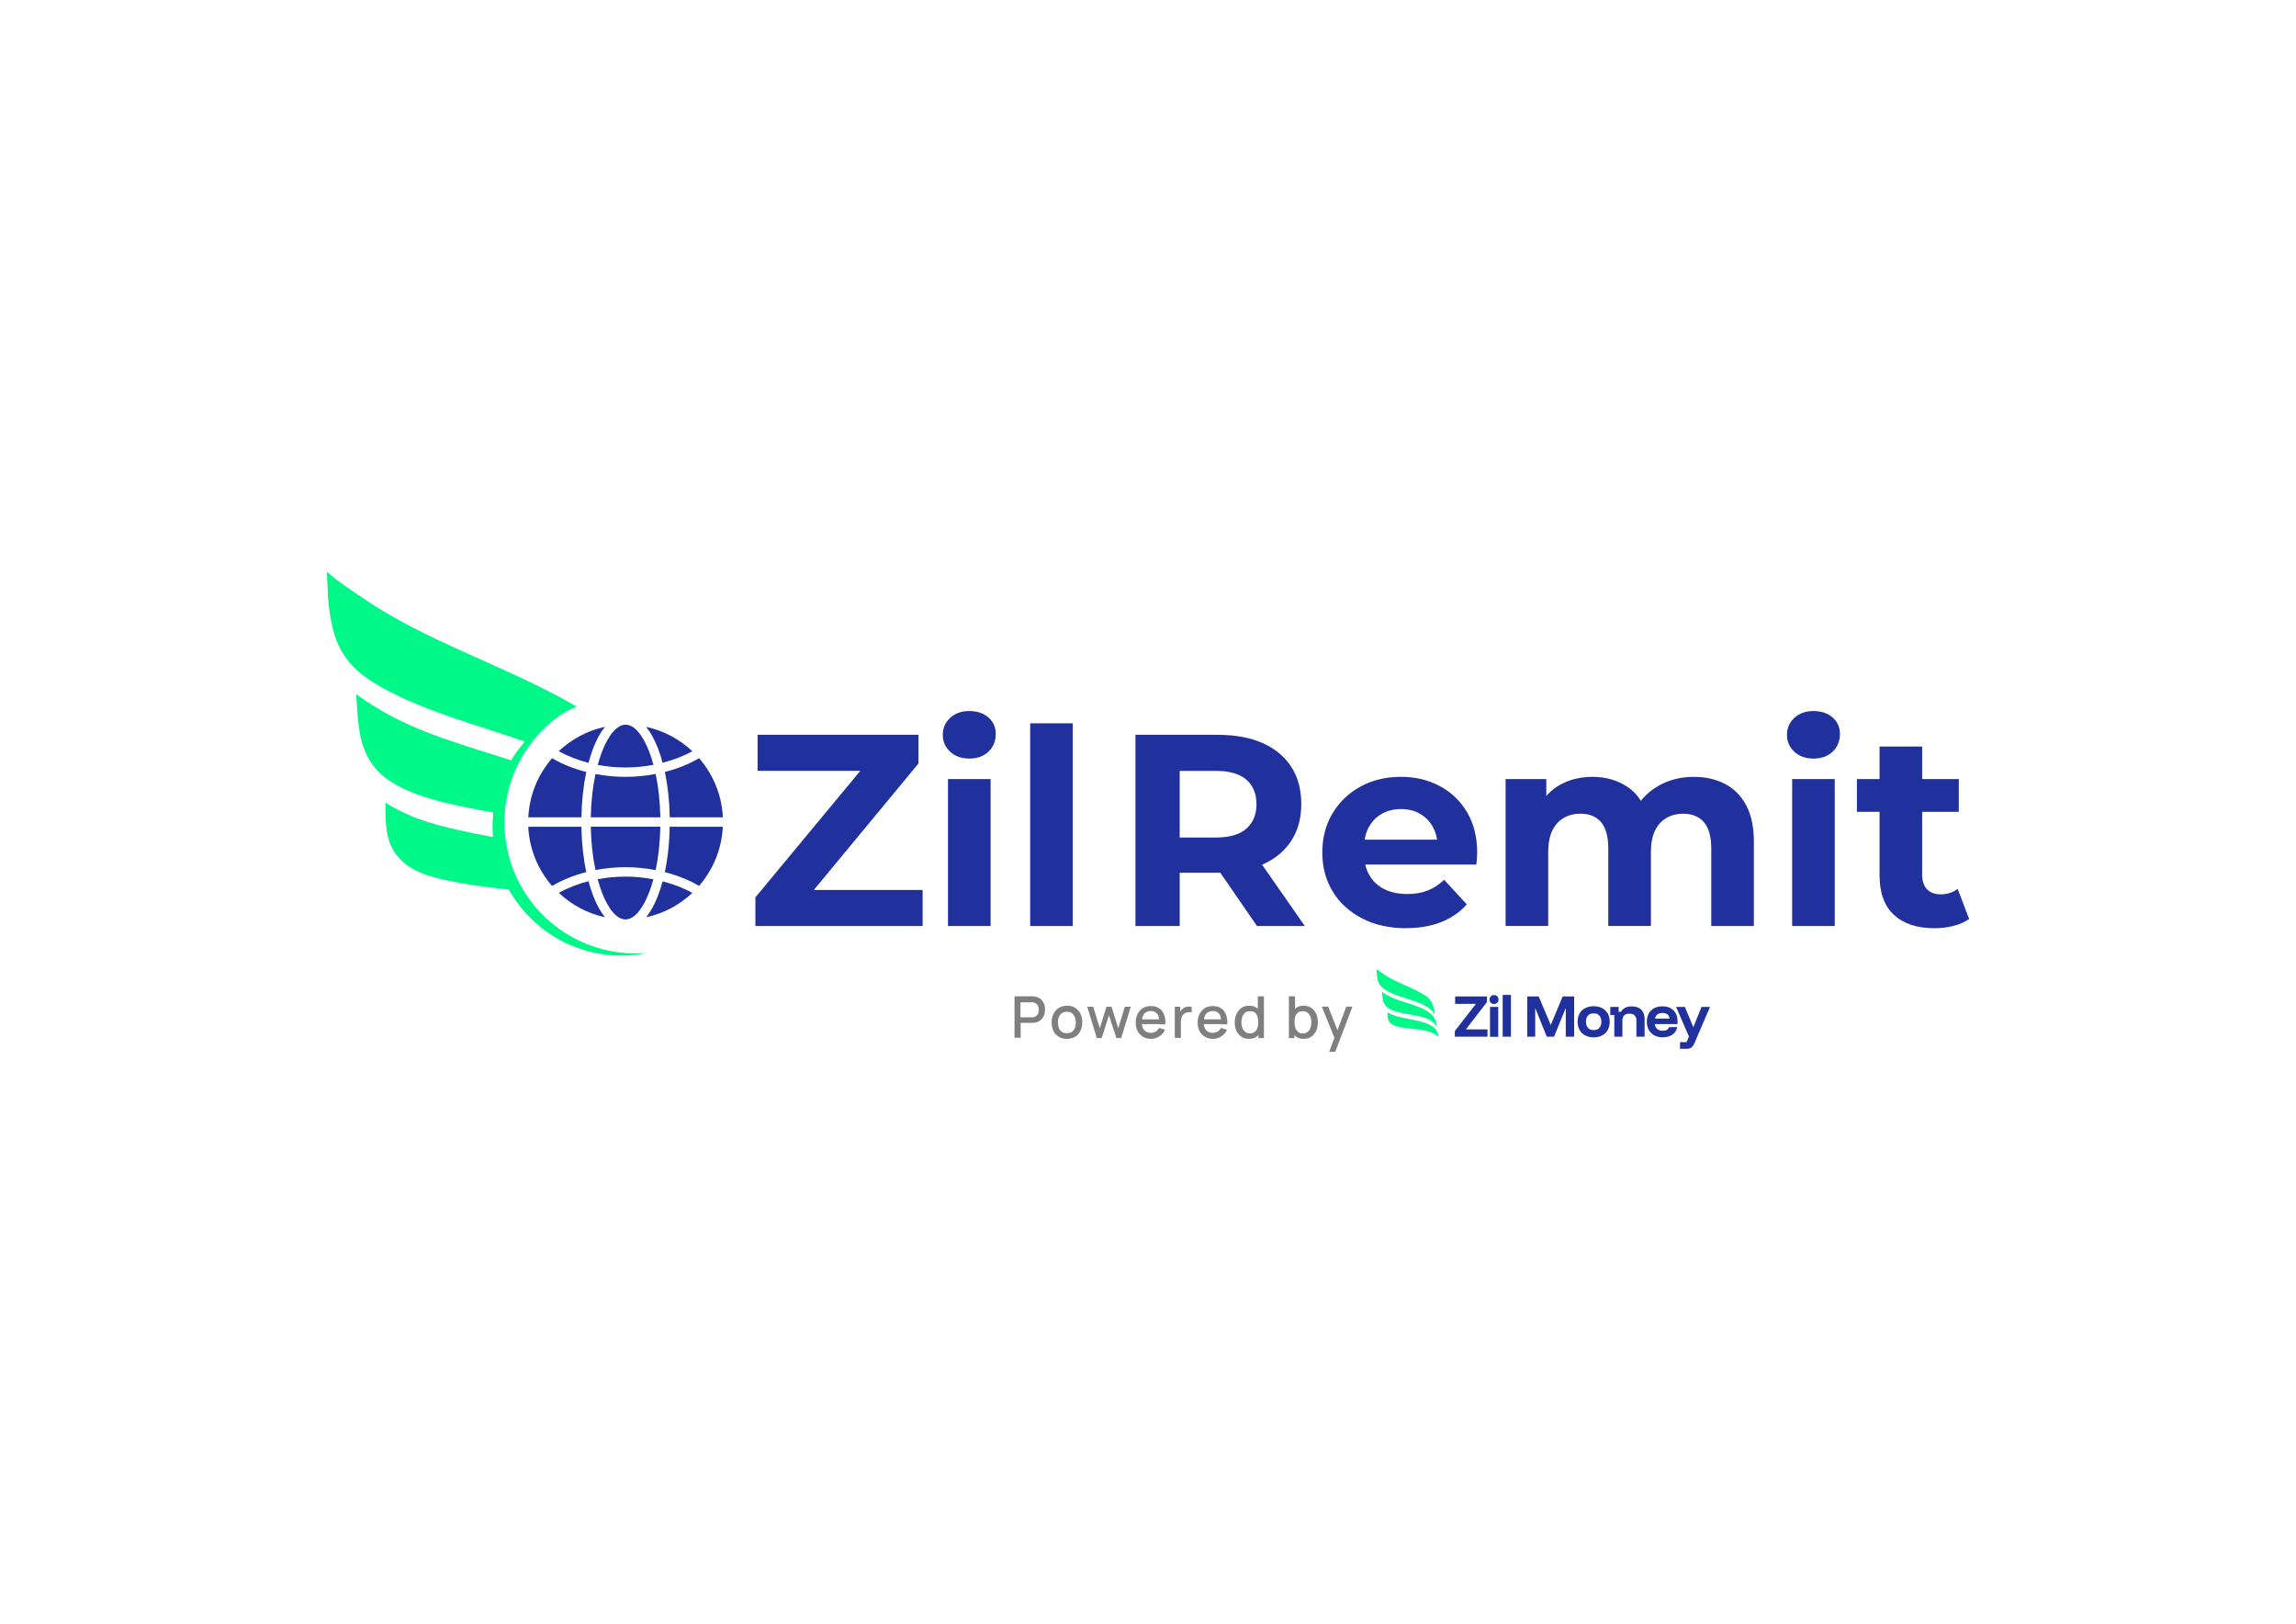 <?xml version="1.0" encoding="UTF-8"?>
<svg id="Layer_1" data-name="Layer 1" xmlns="http://www.w3.org/2000/svg" viewBox="0 0 841.89 595.28">
  <defs>
    <style>
      .cls-1 {
        fill: #00f889;
      }

      .cls-2 {
        fill: #20319d;
      }

      .cls-3 {
        fill: #7f7f7f;
      }
    </style>
  </defs>
  <path class="cls-2" d="M193.71,303.1h19.47c.1,5.89.72,11.55,1.8,16.63-4.59,1.17-8.86,2.88-12.55,5.06-5.11-5.87-8.33-13.42-8.73-21.69ZM202.44,277.96c3.68,2.19,7.96,3.9,12.55,5.06-1.08,5.08-1.7,10.74-1.8,16.63h-19.47c.4-8.28,3.62-15.82,8.73-21.69ZM265.05,299.65h-19.47c-.1-5.9-.72-11.56-1.8-16.64,4.62-1.17,8.92-2.89,12.55-5.05,5.11,5.87,8.33,13.41,8.73,21.69ZM216.63,299.65c.1-5.65.69-11.05,1.72-15.88,3.58.68,7.29,1.04,11.03,1.04s7.43-.37,11.03-1.06c1.03,4.84,1.62,10.24,1.72,15.89h-25.5ZM242.13,303.1c-.1,5.65-.69,11.06-1.72,15.89-3.6-.69-7.33-1.06-11.03-1.06s-7.45.36-11.03,1.04c-1.03-4.83-1.62-10.24-1.72-15.88h25.5ZM242.96,279.64c-.51-1.89-1.08-3.69-1.73-5.35-1.25-3.22-2.7-5.85-4.31-7.81,6.47,1.4,12.29,4.55,16.94,8.93-3.16,1.77-6.91,3.21-10.9,4.23ZM238.02,275.53c.59,1.51,1.11,3.14,1.58,4.86-3.36.64-6.82.98-10.21.98s-6.91-.33-10.22-.95c.47-1.73,1-3.37,1.59-4.89,2.43-6.27,5.57-9.86,8.64-9.86,3.06,0,6.21,3.6,8.64,9.86ZM217.53,274.28c-.65,1.68-1.23,3.49-1.74,5.39-3.96-1.01-7.65-2.46-10.89-4.28,4.65-4.38,10.47-7.53,16.93-8.93-1.6,1.97-3.06,4.59-4.31,7.81ZM215.79,323.07c.51,1.91,1.09,3.72,1.74,5.39,1.25,3.22,2.7,5.85,4.31,7.81-6.46-1.4-12.28-4.55-16.93-8.93,3.23-1.82,6.93-3.27,10.89-4.28ZM220.74,327.22c-.59-1.52-1.12-3.16-1.59-4.89,3.31-.62,6.75-.95,10.22-.95s6.86.34,10.21.98c-.47,1.72-.99,3.35-1.58,4.86-2.43,6.27-5.57,9.86-8.64,9.86-3.06,0-6.21-3.59-8.64-9.86ZM241.23,328.47c.64-1.67,1.22-3.46,1.73-5.35,4,1.02,7.74,2.46,10.9,4.23-4.65,4.38-10.47,7.54-16.94,8.93,1.6-1.97,3.06-4.59,4.31-7.81ZM243.77,319.74c1.08-5.08,1.7-10.75,1.8-16.64h19.47c-.4,8.28-3.62,15.82-8.73,21.69-3.63-2.16-7.93-3.87-12.55-5.05Z"/>
  <g>
    <path class="cls-1" d="M211.47,259.12c-1.02-.62-2.07-1.24-3.18-1.86-24.1-13.54-52.26-22.28-75.01-37.85-4.58-3.14-8.62-5.63-13.43-9.8h0s.41,9.07.41,9.07l.05.93c1.54,16.31,5.42,24.56,19.97,32.58,16.31,8.99,35.05,13.63,52.65,19.86,4.97-5.72,11.32-10.2,18.53-12.93Z"/>
    <path class="cls-1" d="M187.99,278.93c-16.93-5.53-34.33-9.96-49.57-19.28-.94-.58-2.75-1.64-4.38-2.73-1.83-1.22-3.45-2.45-3.45-2.45.77,9.46.48,19.29,6.89,27.02,8.11,9.79,25.89,13.24,44.38,16.58.62-6.94,2.78-13.43,6.13-19.14Z"/>
    <g>
      <polygon class="cls-1" points="141.32 294.23 141.32 294.23 141.32 294.22 141.32 294.23"/>
      <path class="cls-1" d="M181.92,307.11c-12.11-2.32-23.71-4.59-32.1-8.37-2.97-1.34-6.65-3.13-8.5-4.51,0,.06,0,5.7.23,8.15.3,3.39,1.05,6.07,1.89,7.84,4.54,9.63,15.37,11.61,24.88,13.42,6.53,1.24,13.3,1.96,20.1,2.64-3.48-5.69-5.77-12.19-6.5-19.16Z"/>
    </g>
    <path class="cls-1" d="M185.49,308.47c-2.94-20.11,7.03-39.13,23.66-48.65-19.17,8.22-31.2,28.55-28.04,50.16,3.77,25.77,27.72,43.61,53.49,39.84.9-.13,1.78-.29,2.66-.47-25.2,2.26-48.06-15.55-51.77-40.89Z"/>
  </g>
  <g>
    <path class="cls-2" d="M276.99,339.5v-10.52l43.37-52.29,2,5.91h-44.57v-13.22h59v10.52l-43.27,52.29-2-5.91h46.78v13.22h-61.3Z"/>
    <path class="cls-2" d="M355.41,278.1c-2.87,0-5.21-.83-7.01-2.5-1.8-1.67-2.7-3.74-2.7-6.21s.9-4.54,2.7-6.21c1.8-1.67,4.14-2.5,7.01-2.5s5.21.79,7.01,2.35c1.8,1.57,2.7,3.59,2.7,6.06,0,2.6-.89,4.76-2.65,6.46-1.77,1.7-4.12,2.55-7.06,2.55ZM347.6,339.5v-53.89h15.63v53.89h-15.63Z"/>
    <path class="cls-2" d="M377.75,339.5v-74.32h15.62v74.32h-15.62Z"/>
    <path class="cls-2" d="M416.35,339.5v-70.11h29.95c9.75,0,17.33,2.25,22.74,6.76,5.41,4.51,8.11,10.73,8.11,18.68,0,5.21-1.24,9.7-3.71,13.47-2.47,3.77-5.98,6.66-10.52,8.66-4.54,2-9.95,3-16.23,3h-21.33l7.21-7.11v26.64h-16.23ZM432.57,314.66l-7.21-7.61h20.43c5.01,0,8.75-1.08,11.22-3.25,2.47-2.17,3.71-5.16,3.71-8.96s-1.24-6.88-3.71-9.01c-2.47-2.14-6.21-3.21-11.22-3.21h-20.43l7.21-7.71v39.76ZM460.92,339.5l-17.53-25.44h17.33l17.73,25.44h-17.53Z"/>
    <path class="cls-2" d="M515.61,340.3c-6.14,0-11.54-1.2-16.18-3.61-4.64-2.4-8.23-5.69-10.77-9.87-2.54-4.17-3.81-8.93-3.81-14.27s1.25-10.2,3.76-14.37c2.5-4.17,5.93-7.45,10.27-9.82,4.34-2.37,9.25-3.56,14.72-3.56s10.03,1.12,14.27,3.36c4.24,2.24,7.6,5.44,10.07,9.62,2.47,4.17,3.71,9.16,3.71,14.97,0,.6-.03,1.29-.1,2.05-.07.77-.13,1.49-.2,2.15h-43.77v-9.11h35.56l-6.01,2.7c0-2.8-.57-5.24-1.7-7.31-1.14-2.07-2.7-3.69-4.71-4.86-2-1.17-4.34-1.75-7.01-1.75s-5.03.58-7.06,1.75c-2.04,1.17-3.62,2.8-4.76,4.91-1.14,2.1-1.7,4.59-1.7,7.46v2.4c0,2.94.65,5.53,1.95,7.76,1.3,2.24,3.14,3.94,5.51,5.11,2.37,1.17,5.16,1.75,8.36,1.75,2.87,0,5.39-.43,7.56-1.3,2.17-.87,4.16-2.17,5.96-3.91l8.31,9.01c-2.47,2.8-5.58,4.96-9.32,6.46-3.74,1.5-8.05,2.25-12.92,2.25Z"/>
    <path class="cls-2" d="M552.07,339.5v-53.89h14.92v14.72l-2.8-4.31c1.87-3.67,4.52-6.46,7.96-8.36,3.44-1.9,7.36-2.85,11.77-2.85,4.94,0,9.27,1.25,12.97,3.76s6.16,6.33,7.36,11.47l-5.51-1.5c1.8-4.21,4.69-7.54,8.67-10.02,3.97-2.47,8.53-3.71,13.67-3.71,4.27,0,8.06.85,11.37,2.55,3.3,1.7,5.91,4.31,7.81,7.81s2.85,8,2.85,13.47v30.85h-15.63v-28.45c0-4.34-.9-7.54-2.7-9.62-1.8-2.07-4.34-3.1-7.61-3.1-2.27,0-4.31.52-6.11,1.55-1.8,1.04-3.21,2.59-4.21,4.66-1,2.07-1.5,4.71-1.5,7.91v27.04h-15.63v-28.45c0-4.34-.89-7.54-2.65-9.62-1.77-2.07-4.29-3.1-7.56-3.1-2.27,0-4.31.52-6.11,1.55-1.8,1.04-3.21,2.59-4.21,4.66-1,2.07-1.5,4.71-1.5,7.91v27.04h-15.62Z"/>
    <path class="cls-2" d="M664.95,278.1c-2.87,0-5.21-.83-7.01-2.5-1.8-1.67-2.7-3.74-2.7-6.21s.9-4.54,2.7-6.21c1.8-1.67,4.14-2.5,7.01-2.5s5.21.79,7.01,2.35c1.8,1.57,2.7,3.59,2.7,6.06,0,2.6-.89,4.76-2.65,6.46-1.77,1.7-4.12,2.55-7.06,2.55ZM657.14,339.5v-53.89h15.62v53.89h-15.62Z"/>
    <path class="cls-2" d="M680.88,297.63v-12.02h37.36v12.02h-37.36ZM709.32,340.3c-6.34,0-11.29-1.62-14.82-4.86-3.54-3.24-5.31-8.06-5.31-14.47v-47.28h15.62v47.08c0,2.27.6,4.02,1.8,5.26,1.2,1.24,2.84,1.85,4.91,1.85,2.47,0,4.57-.67,6.31-2l4.21,11.02c-1.6,1.14-3.52,1.99-5.76,2.55-2.24.57-4.56.85-6.96.85Z"/>
  </g>
  <g>
    <g>
      <polygon class="cls-2" points="533.45 380.06 533.45 378.01 541.18 368.04 533.56 368.04 533.56 365.32 545.22 365.32 545.22 367.37 537.49 377.4 545.43 377.4 545.43 380.06 533.45 380.06"/>
      <path class="cls-2" d="M547.83,368.09c-.46,0-.87-.15-1.18-.46-.31-.31-.46-.72-.46-1.18s.15-.87.46-1.18c.31-.31.72-.46,1.18-.46s.87.15,1.18.46c.31.31.46.72.46,1.18s-.15.87-.46,1.18c-.31.26-.72.46-1.18.46M546.35,369.16h3.02v10.95h-3.02v-10.95Z"/>
      <rect class="cls-2" x="551" y="364.76" width="3.02" height="15.3"/>
      <polygon class="cls-2" points="560.01 380.06 560.01 365.32 564.2 365.32 568.6 375.71 568.65 375.71 573 365.32 577.2 365.32 577.2 380.06 574.13 380.06 574.13 369.67 574.08 369.67 569.83 380.06 567.17 380.06 562.97 369.67 562.92 369.67 562.92 380.06 560.01 380.06"/>
      <path class="cls-2" d="M584.36,380.31c-1.18,0-2.25-.26-3.12-.72s-1.59-1.13-2.05-2c-.46-.87-.72-1.84-.72-3.02s.26-2.15.72-3.02c.46-.87,1.18-1.48,2.05-1.94s1.94-.72,3.12-.72,2.2.26,3.12.72c.87.46,1.53,1.13,2.05,1.94.46.87.72,1.84.72,3.02s-.26,2.15-.72,3.02c-.46.87-1.13,1.53-2.05,2-.87.46-1.89.72-3.12.72M584.36,377.65c.92,0,1.59-.26,2.1-.82.46-.56.72-1.28.72-2.25s-.26-1.69-.72-2.25c-.51-.56-1.18-.82-2.1-.82s-1.64.26-2.1.82c-.51.56-.72,1.28-.72,2.25s.26,1.69.72,2.25,1.18.82,2.1.82"/>
      <path class="cls-2" d="M591.93,380.06v-7.93h-1.48v-2.97h3.07v1.79h.77c.41-.61.97-1.13,1.59-1.48.67-.36,1.43-.51,2.4-.51,1.53,0,2.71.41,3.53,1.23s1.23,1.94,1.23,3.33v6.55h-3.02v-5.99c0-.82-.2-1.43-.67-1.84-.41-.41-1.07-.61-1.89-.61s-1.43.2-1.89.61c-.41.41-.67,1.02-.67,1.84v5.99h-2.97Z"/>
      <path class="cls-2" d="M609.69,380.31c-1.18,0-2.2-.26-3.07-.72s-1.53-1.13-2.05-2c-.46-.87-.72-1.89-.72-3.02s.26-2.15.72-3.02c.46-.82,1.13-1.48,2-1.94.87-.46,1.89-.67,3.02-.67s2.1.2,2.97.67c.82.46,1.43,1.07,1.89,1.89.46.82.67,1.79.67,2.92v1.02h-8.34c.1.82.41,1.43.92,1.84.51.41,1.18.61,1.94.61.67,0,1.18-.1,1.53-.31s.67-.56.82-1.02h3.02c-.26,1.18-.82,2.1-1.79,2.76-.87.61-2.05.97-3.53.97M606.87,373.41h5.32c-.1-.72-.36-1.23-.82-1.53-.46-.36-1.02-.51-1.79-.51-.72,0-1.33.15-1.79.51-.46.31-.77.82-.92,1.53"/>
      <path class="cls-2" d="M616.03,384.46v-2.4h2.4l.87-2.05-4.71-10.85h3.22l3.07,7.37h.05l2.97-7.37h3.12l-4.71,10.95-.87,2.1c-.31.72-.67,1.28-1.07,1.69-.41.41-1.02.61-1.84.61h-2.51v-.05Z"/>
      <path class="cls-1" d="M504.75,355.24c.92.77,1.64,1.23,2.51,1.84,4.25,2.92,9.57,4.55,14.07,7.11,2.35,1.33,3.63,2.56,4.35,5.27.2.72.41,1.59.31,2.35-1.48-2.46-4.04-3.53-6.6-4.5-3.58-1.33-7.47-2.2-10.8-4.04-2.71-1.48-3.48-3.07-3.73-6.14v-.15l-.1-1.74Z"/>
      <path class="cls-1" d="M526.85,376.37s-.51-.72-.72-.97c-3.58-4.25-14.84-2.81-18.06-6.7-1.23-1.43-1.13-3.27-1.28-5.07,0,0,.31.2.67.46.31.2.67.41.82.51,3.63,2.2,7.88,2.97,11.82,4.5,3.27,1.33,6.65,3.27,6.75,7.27"/>
      <path class="cls-1" d="M508.79,371.1c.36.26,1.02.61,1.59.87,4.2,1.89,12.74,1.79,15.86,5.22.72.77,1.07,1.84,1.23,2.87,0,0-1.18-.82-1.59-1.02-3.58-1.94-8.08-1.64-12.07-2.4-1.79-.36-3.84-.72-4.66-2.51-.15-.31-.31-.82-.36-1.48,0-.46,0-1.53,0-1.53"/>
    </g>
    <path class="cls-3" d="M372,380.57v-15.3h6.74c.24,0,.43.06.61.06.85.12,1.58.43,2.13.85.55.43.97,1.03,1.28,1.7s.43,1.46.43,2.25c0,.85-.12,1.58-.43,2.25s-.73,1.21-1.28,1.7c-.55.43-1.28.73-2.13.85-.18,0-.43.06-.61.06h-4.49v5.46h-2.25v.12ZM374.18,372.98h4.37c.18,0,.36-.06.49-.06.43-.12.79-.3,1.09-.61s.49-.61.61-.97.18-.73.18-1.15c0-.36-.06-.73-.18-1.09-.12-.36-.3-.73-.61-.97s-.67-.49-1.09-.61c-.18-.06-.3-.06-.49-.06h-4.37v5.53Z"/>
    <path class="cls-3" d="M391.19,380.87c-1.15,0-2.13-.24-2.98-.79s-1.52-1.21-1.94-2.13-.67-1.94-.67-3.16.24-2.25.73-3.16,1.09-1.64,1.94-2.13,1.82-.79,2.98-.79,2.13.24,2.98.79,1.52,1.21,1.94,2.13.67,1.94.67,3.16-.24,2.25-.67,3.16c-.49.91-1.09,1.64-1.94,2.13-.91.55-1.94.79-3.04.79ZM391.19,378.81c1.09,0,1.94-.36,2.49-1.09.55-.73.79-1.7.79-2.85,0-1.21-.3-2.13-.85-2.85s-1.34-1.09-2.43-1.09c-.73,0-1.34.18-1.82.49-.49.36-.85.79-1.09,1.4-.24.61-.36,1.28-.36,2.06,0,1.21.3,2.19.85,2.91.55.67,1.34,1.03,2.43,1.03Z"/>
    <path class="cls-3" d="M402.18,380.57l-3.52-11.48h2.19l2.43,7.89,2.43-7.89h1.88l2.43,7.89,2.43-7.89h2.19l-3.52,11.48h-1.76l-2.73-8.32-2.67,8.32h-1.76Z"/>
    <path class="cls-3" d="M422.15,380.87c-1.15,0-2.13-.24-2.98-.73s-1.52-1.21-2-2.06c-.49-.91-.73-1.94-.73-3.1,0-1.28.24-2.37.73-3.28.49-.91,1.15-1.64,1.94-2.13.85-.49,1.82-.73,2.91-.73,1.15,0,2.19.24,2.98.79.85.55,1.46,1.34,1.82,2.31.43.97.55,2.19.49,3.58h-2.25v-.91c0-1.34-.24-2.31-.79-2.98s-1.21-.97-2.25-.97c-1.09,0-1.94.36-2.49,1.03-.55.73-.85,1.7-.85,3.04s.3,2.25.85,2.91c.55.67,1.4,1.03,2.43,1.03.67,0,1.28-.18,1.82-.49s.91-.79,1.21-1.34l2.19.67c-.43,1.03-1.09,1.82-2,2.37-.91.67-1.88.97-3.04.97ZM418.08,375.47v-1.76h8.2v1.76h-8.2Z"/>
    <path class="cls-3" d="M430.77,380.57v-11.48h2v2.79l-.3-.36c.12-.36.3-.73.55-1.03s.49-.55.79-.79.61-.36.97-.49c.36-.12.73-.18,1.09-.18s.73,0,1.09.06v2.06c-.36-.12-.79-.12-1.28-.06-.49.06-.85.18-1.28.43-.36.24-.67.55-.85.85s-.36.73-.43,1.09c-.12.43-.12.85-.12,1.28v5.77h-2.25v.06Z"/>
    <path class="cls-3" d="M444.86,380.87c-1.15,0-2.13-.24-2.98-.73s-1.52-1.21-2-2.06c-.49-.91-.73-1.94-.73-3.1,0-1.28.24-2.37.73-3.28s1.15-1.64,1.94-2.13c.85-.49,1.82-.73,2.91-.73,1.15,0,2.19.24,2.98.79.85.55,1.46,1.34,1.82,2.31.43.97.55,2.19.49,3.58h-2.25v-.91c0-1.34-.24-2.31-.79-2.98s-1.21-.97-2.25-.97c-1.09,0-1.94.36-2.49,1.03-.55.73-.85,1.7-.85,3.04s.3,2.25.85,2.91c.55.67,1.4,1.03,2.43,1.03.67,0,1.28-.18,1.82-.49s.91-.79,1.21-1.34l2.19.67c-.43,1.03-1.09,1.82-2,2.37-.91.67-1.94.97-3.04.97ZM440.73,375.47v-1.76h8.2v1.76h-8.2Z"/>
    <path class="cls-3" d="M457.97,380.87c-1.09,0-2-.24-2.79-.79s-1.4-1.28-1.82-2.19-.61-1.94-.61-3.1.24-2.19.67-3.1c.43-.91,1.03-1.64,1.82-2.19s1.7-.79,2.79-.79,2,.24,2.73.79,1.28,1.28,1.7,2.19c.36.91.55,1.94.55,3.1s-.18,2.19-.55,3.1-.97,1.64-1.7,2.19c-.79.55-1.7.79-2.79.79ZM458.28,378.87c.73,0,1.34-.18,1.76-.55.49-.36.79-.85,1.03-1.46s.3-1.34.3-2.13-.12-1.52-.3-2.13c-.24-.61-.55-1.09-.97-1.4-.43-.36-1.03-.49-1.7-.49-.73,0-1.34.18-1.82.55s-.85.85-1.03,1.46c-.24.61-.36,1.28-.36,2.06,0,.73.12,1.46.36,2.06.24.61.61,1.09,1.03,1.46.43.36,1.03.55,1.7.55ZM461.44,380.57v-8.26h-.24v-7.04h2.25v15.3h-2Z"/>
    <path class="cls-3" d="M472.61,380.57v-15.3h2.25v7.04h-.24v8.26h-2ZM478.01,380.87c-1.09,0-2-.24-2.73-.79s-1.34-1.28-1.7-2.19-.55-1.94-.55-3.1.18-2.19.55-3.1c.36-.91.91-1.64,1.7-2.19s1.64-.79,2.73-.79,2,.24,2.79.79,1.4,1.28,1.82,2.19.61,1.94.61,3.1-.18,2.19-.61,3.1-1.03,1.64-1.82,2.19c-.85.55-1.76.79-2.79.79ZM477.71,378.87c.73,0,1.28-.18,1.76-.55.49-.36.79-.85,1.03-1.46s.36-1.28.36-2.06c0-.73-.12-1.46-.36-2.06-.24-.61-.61-1.09-1.03-1.46-.49-.36-1.09-.55-1.82-.55-.67,0-1.28.18-1.7.49-.43.36-.79.79-.97,1.4-.24.61-.3,1.34-.3,2.13s.12,1.52.3,2.13c.24.61.55,1.09,1.03,1.46.36.36.97.55,1.7.55Z"/>
    <path class="cls-3" d="M487.36,385.67l2.25-6.07.06,1.76-4.98-12.33h2.31l3.76,9.53h-.67l3.58-9.53h2.25l-6.31,16.58h-2.25v.06Z"/>
  </g>
</svg>
